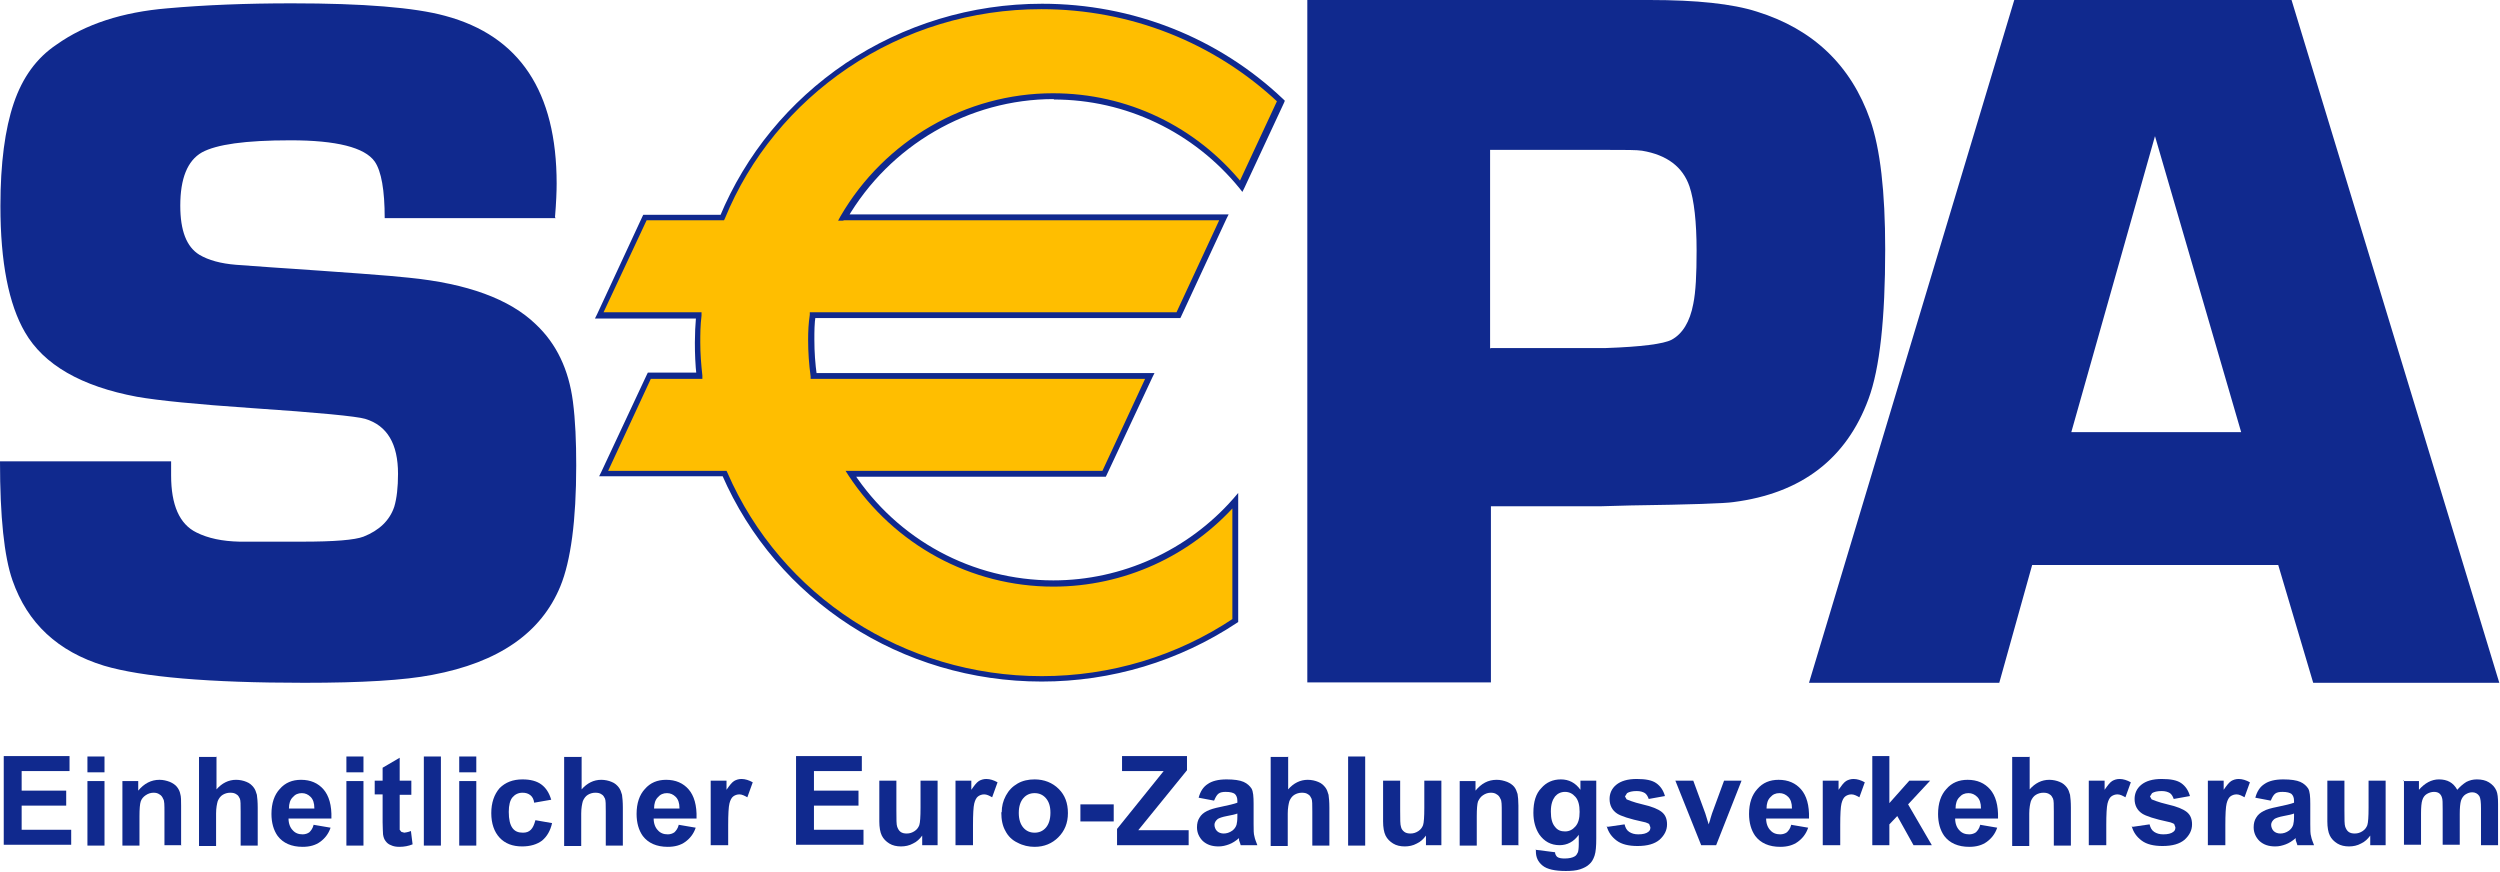 <svg width="1812" height="632" viewBox="0 0 1812 632" fill="none" xmlns="http://www.w3.org/2000/svg">
<path d="M2.716 612.582V548.005H50.395V558.868H15.692V573.051H47.98V583.915H15.692V601.417H51.602V612.281H2.716V612.582Z" fill="#10298E"/>
<path d="M63.371 548.307H75.743V559.774H63.371V548.307ZM63.371 566.111H75.743V612.884H63.371V566.111Z" fill="#10298E"/>
<path d="M131.569 612.582H119.197V588.743C119.197 583.613 119.197 580.294 118.292 579.087C117.688 577.578 116.783 576.371 115.576 575.767C114.369 574.862 112.86 574.56 111.351 574.56C109.239 574.56 107.428 575.164 105.618 576.371C103.807 577.578 102.6 579.087 101.996 580.897C101.393 582.708 101.091 586.329 101.091 591.761V612.884H88.719V566.111H100.186V573.051C104.411 567.921 109.54 565.205 115.576 565.205C118.292 565.205 120.706 565.809 123.12 566.714C125.232 567.62 127.043 568.827 128.25 570.335C129.457 571.844 130.362 573.655 130.664 575.465C131.268 577.276 131.268 580.294 131.268 583.915V612.884L131.569 612.582Z" fill="#10298E"/>
<path d="M156.917 548.307V572.146C160.84 567.62 165.668 565.205 171.1 565.205C173.816 565.205 176.532 565.809 178.644 566.714C181.058 567.62 182.567 569.128 183.774 570.637C184.981 572.146 185.585 573.957 186.188 576.069C186.49 578.181 186.792 581.199 186.792 585.424V612.884H174.42V588.14C174.42 583.311 174.42 579.992 173.816 578.785C173.213 577.578 172.609 576.371 171.402 575.767C170.195 574.862 168.686 574.56 166.876 574.56C164.763 574.56 162.953 575.164 161.444 576.069C159.935 576.974 158.728 578.483 157.823 580.595C157.219 582.708 156.616 585.725 156.616 589.648V613.186H144.243V548.608H156.616L156.917 548.307Z" fill="#10298E"/>
<path d="M227.229 597.796L239.602 599.908C238.093 604.435 235.377 607.754 232.057 610.168C228.738 612.582 224.513 613.789 219.383 613.789C211.236 613.789 205.2 611.074 201.277 605.944C198.26 601.719 196.751 596.287 196.751 589.95C196.751 582.104 198.863 576.069 202.786 571.844C206.709 567.318 211.839 565.205 218.176 565.205C225.117 565.205 230.549 567.62 234.472 572.146C238.395 576.672 240.507 583.613 240.205 593.269H209.123C209.123 596.891 210.33 599.908 212.141 601.719C213.952 603.831 216.366 604.737 219.383 604.737C221.194 604.737 223.005 604.133 224.212 603.228C225.419 602.021 226.626 600.512 227.229 598.098M227.833 585.725C227.833 582.104 226.927 579.388 225.117 577.578C223.306 575.767 221.194 574.862 218.78 574.862C216.064 574.862 213.952 575.767 212.141 577.88C210.33 579.69 209.425 582.406 209.425 586.027H227.833V585.725Z" fill="#10298E"/>
<path d="M251.068 548.307H263.441V559.774H251.068V548.307ZM251.068 566.111H263.441V612.884H251.068V566.111Z" fill="#10298E"/>
<path d="M298.143 566.111V576.069H289.694V594.778C289.694 598.701 289.694 600.814 289.694 601.417L290.901 602.926L293.013 603.53C293.013 603.53 295.729 603.228 297.841 602.323L299.048 611.979C296.031 613.186 293.013 613.79 289.392 613.79C287.28 613.79 285.167 613.488 283.357 612.583C281.546 611.979 280.339 610.772 279.434 609.565C278.528 608.358 277.925 606.849 277.623 604.737C277.623 603.228 277.321 600.512 277.321 595.985V575.767H271.588V565.809H277.321V556.454L289.694 549.212V565.809H298.143V566.111Z" fill="#10298E"/>
<path d="M307.196 548.307H319.569V612.884H307.196V548.307Z" fill="#10298E"/>
<path d="M332.847 548.307H345.219V559.774H332.847V548.307ZM332.847 566.111H345.219V612.884H332.847V566.111Z" fill="#10298E"/>
<path d="M399.234 579.69L387.164 581.802C386.862 579.388 385.957 577.578 384.448 576.371C382.939 575.164 381.129 574.56 378.714 574.56C375.697 574.56 373.283 575.767 371.472 577.879C369.661 579.992 368.756 583.613 368.756 588.441C368.756 593.873 369.661 597.796 371.472 600.21C373.283 602.624 375.697 603.529 379.016 603.529C381.43 603.529 383.241 602.926 384.75 601.417C386.258 599.908 387.164 597.796 388.069 594.476L400.14 596.589C398.933 602.021 396.518 606.245 392.897 609.263C389.276 611.979 384.448 613.488 378.413 613.488C371.472 613.488 366.04 611.375 362.117 607.151C358.194 602.926 356.082 596.891 356.082 589.347C356.082 581.802 358.194 575.767 362.117 571.241C366.342 567.016 371.774 564.904 378.714 564.904C384.448 564.904 388.974 566.111 392.294 568.525C395.613 570.939 398.027 574.56 399.536 579.69" fill="#10298E"/>
<path d="M421.566 548.307V572.146C425.489 567.62 430.317 565.205 435.749 565.205C438.465 565.205 441.18 565.809 443.293 566.714C445.707 567.62 447.216 569.128 448.423 570.637C449.63 572.146 450.233 573.957 450.837 576.069C451.139 578.181 451.44 581.199 451.44 585.424V612.884H439.068V588.14C439.068 583.311 439.068 579.992 438.465 578.785C437.861 577.578 437.257 576.371 436.05 575.767C434.843 574.862 433.335 574.56 431.524 574.56C429.412 574.56 427.601 575.164 426.092 576.069C424.583 576.974 423.376 578.483 422.471 580.595C421.867 582.708 421.264 585.725 421.264 589.648V613.186H408.892V548.608H421.264L421.566 548.307Z" fill="#10298E"/>
<path d="M491.877 597.796L504.249 599.908C502.74 604.435 500.024 607.754 496.705 610.168C493.385 612.582 489.161 613.789 484.031 613.789C475.883 613.789 469.848 611.074 465.925 605.944C462.907 601.719 461.398 596.287 461.398 589.95C461.398 582.104 463.511 576.069 467.434 571.844C471.357 567.318 476.487 565.205 482.824 565.205C489.764 565.205 495.196 567.62 499.119 572.146C503.042 576.672 505.154 583.613 504.853 593.269H473.771C473.771 596.891 474.978 599.908 476.788 601.719C478.599 603.831 481.013 604.737 484.031 604.737C485.841 604.737 487.652 604.133 488.859 603.228C490.066 602.021 491.273 600.512 491.877 598.098M492.48 585.725C492.48 582.104 491.575 579.388 489.764 577.578C487.954 575.767 485.841 574.862 483.427 574.862C480.711 574.862 478.599 575.767 476.788 577.88C474.978 579.69 474.073 582.406 474.073 586.027H492.48V585.725Z" fill="#10298E"/>
<path d="M527.485 612.582H515.112V565.809H526.579V572.448C528.692 569.43 530.201 567.318 532.011 566.111C533.52 565.205 535.331 564.602 537.443 564.602C540.159 564.602 542.875 565.507 545.591 567.016L541.668 577.879C539.555 576.672 537.745 575.767 535.934 575.767C534.123 575.767 532.615 576.371 531.408 577.276C530.201 578.181 529.295 579.992 528.692 582.406C528.088 584.82 527.786 590.252 527.786 598.098V612.582H527.485Z" fill="#10298E"/>
<path d="M576.975 612.582V548.005H624.653V558.868H589.95V573.051H622.239V583.915H589.95V601.417H625.861V612.281H576.975V612.582Z" fill="#10298E"/>
<path d="M668.409 612.582V605.642C666.598 608.056 664.486 610.168 661.77 611.375C659.054 612.884 656.037 613.488 653.019 613.488C650.001 613.488 646.984 612.884 644.57 611.375C642.155 609.867 640.345 608.056 639.138 605.642C637.931 603.228 637.327 599.606 637.327 595.382V565.809H649.699V587.234C649.699 593.873 649.7 597.796 650.303 599.305C650.907 600.814 651.51 602.021 652.717 602.926C653.924 603.831 655.433 604.133 657.244 604.133C659.356 604.133 661.167 603.53 662.977 602.322C664.788 601.115 665.693 599.606 666.297 598.098C666.9 596.287 667.202 592.062 667.202 585.424V565.809H679.574V612.582H668.107H668.409Z" fill="#10298E"/>
<path d="M704.922 612.582H692.55V565.809H704.017V572.448C706.129 569.43 707.638 567.318 709.449 566.111C710.957 565.205 712.768 564.602 714.88 564.602C717.596 564.602 720.312 565.507 723.028 567.016L719.105 577.879C716.993 576.672 715.182 575.767 713.372 575.767C711.561 575.767 710.052 576.371 708.845 577.276C707.638 578.181 706.733 579.992 706.129 582.406C705.526 584.82 705.224 590.252 705.224 598.098V612.582H704.922Z" fill="#10298E"/>
<path d="M726.046 588.743C726.046 584.518 726.951 580.595 729.064 576.672C731.176 572.749 733.892 570.034 737.513 567.921C741.134 565.809 745.359 564.904 749.885 564.904C756.826 564.904 762.861 567.318 767.388 571.844C771.914 576.371 774.027 582.104 774.027 589.347C774.027 596.589 771.612 602.322 767.086 606.849C762.56 611.375 756.826 613.789 749.885 613.789C745.661 613.789 741.436 612.884 737.513 610.772C733.59 608.961 730.572 605.944 728.762 602.322C726.65 598.701 725.744 594.175 725.744 588.743M738.418 589.347C738.418 593.873 739.625 597.494 741.738 599.908C743.85 602.322 746.566 603.529 749.885 603.529C753.205 603.529 755.921 602.322 758.033 599.908C760.145 597.494 761.352 593.873 761.352 589.045C761.352 584.216 760.145 580.897 758.033 578.483C755.921 576.069 753.205 574.862 749.885 574.862C746.566 574.862 743.85 576.069 741.738 578.483C739.625 580.897 738.418 584.518 738.418 589.045" fill="#10298E"/>
<path d="M783.079 583.009H807.22V595.382H783.079V583.009Z" fill="#10298E"/>
<path d="M809.635 612.582V600.813L843.432 558.868H813.256V548.005H860.331V558.265L825.025 601.719H861.538V612.582H809.031H809.635Z" fill="#10298E"/>
<path d="M879.946 580.294L868.78 578.181C869.987 573.655 872.1 570.335 875.419 568.223C878.437 566.111 882.963 564.904 888.999 564.904C894.43 564.904 898.655 565.507 901.371 566.714C904.087 567.921 905.897 569.732 907.104 571.542C908.312 573.655 908.613 577.276 908.613 582.708V597.192C908.613 601.417 908.613 604.435 909.217 606.245C909.519 608.056 910.424 610.168 911.329 612.582H899.259C899.259 612.582 898.655 610.47 898.052 608.961V607.452C895.637 609.565 893.223 611.074 890.809 611.979C888.395 612.884 885.981 613.488 883.265 613.488C878.437 613.488 874.816 612.281 871.798 609.565C869.082 606.849 867.573 603.529 867.573 599.607C867.573 596.891 868.177 594.476 869.384 592.666C870.591 590.554 872.402 589.045 874.816 587.838C877.23 586.631 880.247 585.725 884.774 584.82C890.507 583.613 894.43 582.708 896.844 581.802V580.595C896.844 578.181 896.241 576.672 895.034 575.465C893.827 574.56 891.714 573.956 888.395 573.956C886.283 573.956 884.472 574.258 883.265 575.164C882.058 576.069 881.153 577.578 880.247 579.69M896.844 589.648C895.336 590.252 892.62 590.855 889.3 591.459C885.981 592.062 883.567 592.968 882.661 593.571C881.153 594.778 880.247 596.287 880.247 597.796C880.247 599.305 880.851 601.115 882.058 602.322C883.265 603.529 885.076 604.133 886.886 604.133C888.999 604.133 891.111 603.529 893.223 602.021C894.732 600.814 895.637 599.607 896.241 597.796C896.543 596.589 896.844 594.778 896.844 591.761V589.347V589.648Z" fill="#10298E"/>
<path d="M933.66 548.307V572.146C937.583 567.62 942.412 565.205 947.843 565.205C950.559 565.205 953.275 565.809 955.387 566.714C957.802 567.62 959.31 569.128 960.518 570.637C961.725 572.146 962.328 573.957 962.932 576.069C963.233 578.181 963.535 581.199 963.535 585.424V612.884H951.163V588.14C951.163 583.311 951.163 579.992 950.559 578.785C949.956 577.578 949.352 576.371 948.145 575.767C946.938 574.862 945.429 574.56 943.619 574.56C941.506 574.56 939.696 575.164 938.187 576.069C936.678 576.974 935.471 578.483 934.566 580.595C933.962 582.708 933.359 585.725 933.359 589.648V613.186H920.986V548.608H933.359L933.66 548.307Z" fill="#10298E"/>
<path d="M977.114 548.307H989.487V612.884H977.114V548.307Z" fill="#10298E"/>
<path d="M1033.54 612.582V605.642C1031.73 608.056 1029.62 610.168 1026.91 611.375C1024.19 612.884 1021.17 613.488 1018.15 613.488C1015.14 613.488 1012.12 612.884 1009.71 611.375C1007.29 609.867 1005.48 608.056 1004.27 605.642C1003.07 603.228 1002.46 599.606 1002.46 595.382V565.809H1014.84V587.234C1014.84 593.873 1014.84 597.796 1015.44 599.305C1015.74 600.814 1016.65 602.021 1017.85 602.926C1019.06 603.831 1020.57 604.133 1022.38 604.133C1024.49 604.133 1026.3 603.53 1028.11 602.322C1029.92 601.115 1030.83 599.606 1031.43 598.098C1032.04 596.287 1032.34 592.062 1032.34 585.424V565.809H1044.71V612.582H1033.24H1033.54Z" fill="#10298E"/>
<path d="M1100.84 612.582H1088.47V588.743C1088.47 583.613 1088.47 580.294 1087.56 579.087C1086.96 577.578 1086.05 576.371 1084.84 575.767C1083.64 574.862 1082.13 574.56 1080.62 574.56C1078.51 574.56 1076.7 575.164 1074.89 576.371C1073.08 577.578 1072.17 579.087 1071.26 580.897C1070.66 582.708 1070.36 586.329 1070.36 591.761V612.884H1057.99V566.111H1069.45V573.051C1073.68 567.921 1078.51 565.205 1084.84 565.205C1087.56 565.205 1089.97 565.809 1092.39 566.714C1094.5 567.62 1096.31 568.827 1097.52 570.335C1098.73 571.844 1099.33 573.655 1099.93 575.465C1100.23 577.276 1100.54 580.294 1100.54 583.915V612.884L1100.84 612.582Z" fill="#10298E"/>
<path d="M1112.91 615.902L1127.09 617.712C1127.09 619.221 1128 620.428 1128.6 621.032C1129.81 621.937 1131.62 622.239 1134.03 622.239C1137.35 622.239 1139.77 621.635 1141.27 620.73C1142.48 620.126 1143.08 618.919 1143.69 617.712C1143.99 616.807 1144.29 614.695 1144.29 611.979V605.038C1140.67 610.168 1135.84 612.582 1130.41 612.582C1124.07 612.582 1119.25 609.866 1115.62 604.736C1112.91 600.512 1111.4 595.382 1111.4 589.045C1111.4 581.199 1113.21 575.164 1117.13 571.241C1120.75 567.016 1125.58 564.904 1131.32 564.904C1137.05 564.904 1141.88 567.318 1145.5 572.448V565.809H1156.97V607.754C1156.97 613.186 1156.66 617.411 1155.76 620.127C1154.85 622.842 1153.65 624.955 1151.84 626.464C1150.33 627.972 1147.91 629.179 1145.2 630.085C1142.48 630.99 1138.86 631.292 1134.94 631.292C1127.09 631.292 1121.36 630.085 1118.04 627.369C1114.72 624.653 1113.21 621.334 1113.21 617.109V615.6L1112.91 615.902ZM1124.07 588.441C1124.07 593.269 1124.98 596.891 1127.09 599.305C1128.9 601.719 1131.32 602.624 1134.33 602.624C1137.35 602.624 1139.77 601.417 1141.88 599.003C1143.99 596.589 1144.9 593.269 1144.9 588.441C1144.9 583.613 1143.99 579.992 1141.88 577.578C1139.77 575.164 1137.35 573.956 1134.33 573.956C1131.32 573.956 1128.9 575.164 1127.09 577.276C1125.28 579.69 1124.07 583.009 1124.07 587.838" fill="#10298E"/>
<path d="M1165.11 599.305L1177.49 597.494C1178.09 599.908 1178.99 601.719 1180.81 602.926C1182.62 604.133 1184.73 604.736 1187.44 604.736C1190.76 604.736 1193.18 604.133 1194.69 602.926C1195.89 602.021 1196.2 601.115 1196.2 599.607L1195.29 597.192C1195.29 597.192 1193.18 595.985 1191.07 595.684C1181.11 593.571 1174.77 591.459 1172.05 589.648C1168.43 587.234 1166.62 583.613 1166.62 579.086C1166.62 575.164 1168.13 571.542 1171.45 568.826C1174.77 566.111 1179.6 564.602 1186.24 564.602C1192.88 564.602 1197.4 565.507 1200.42 567.619C1203.44 569.732 1205.55 572.749 1206.76 576.974L1194.99 579.086C1194.38 577.276 1193.48 575.767 1192.27 574.862C1190.76 573.957 1188.95 573.353 1186.24 573.353C1182.92 573.353 1180.81 573.957 1179.3 574.862L1177.79 577.276L1178.99 579.388C1178.99 579.388 1183.82 581.501 1190.46 583.009C1197.1 584.518 1201.63 586.329 1204.34 588.441C1207.06 590.553 1208.27 593.571 1208.27 597.494C1208.27 601.719 1206.46 605.34 1202.83 608.659C1199.21 611.677 1194.08 613.186 1186.84 613.186C1180.5 613.186 1175.37 611.979 1171.75 609.263C1168.13 606.547 1165.72 603.228 1164.51 598.701" fill="#10298E"/>
<path d="M1233.01 612.582L1214.3 565.809H1227.28L1236.03 589.648L1238.44 597.494C1239.05 595.382 1239.65 594.175 1239.65 593.571C1239.95 592.364 1240.55 590.855 1240.86 589.648L1249.61 565.809H1262.28L1243.87 612.582H1232.71H1233.01Z" fill="#10298E"/>
<path d="M1298.19 597.796L1310.56 599.908C1309.06 604.435 1306.34 607.754 1303.02 610.168C1299.7 612.582 1295.48 613.789 1290.35 613.789C1282.2 613.789 1276.16 611.074 1272.24 605.944C1269.22 601.719 1267.71 596.287 1267.71 589.95C1267.71 582.104 1269.83 576.069 1273.75 571.844C1277.67 567.318 1282.8 565.205 1289.14 565.205C1296.08 565.205 1301.51 567.62 1305.43 572.146C1309.36 576.672 1311.47 583.613 1311.17 593.269H1280.09C1280.09 596.891 1281.29 599.908 1283.1 601.719C1284.91 603.831 1287.33 604.737 1290.35 604.737C1292.16 604.737 1293.97 604.133 1295.17 603.228C1296.38 602.021 1297.59 600.512 1298.19 598.098M1298.8 585.725C1298.8 582.104 1297.89 579.388 1296.08 577.578C1294.27 575.767 1292.16 574.862 1289.74 574.862C1287.03 574.862 1284.91 575.767 1283.1 577.88C1281.29 579.69 1280.39 582.406 1280.39 586.027H1298.8V585.725Z" fill="#10298E"/>
<path d="M1333.5 612.582H1321.13V565.809H1332.59V572.448C1334.71 569.43 1336.21 567.318 1338.02 566.111C1339.53 565.205 1341.34 564.602 1343.46 564.602C1346.17 564.602 1348.89 565.507 1351.6 567.016L1347.68 577.879C1345.57 576.672 1343.76 575.767 1341.95 575.767C1340.14 575.767 1338.63 576.371 1337.42 577.276C1336.21 578.181 1335.31 579.992 1334.71 582.406C1334.1 584.82 1333.8 590.252 1333.8 598.098V612.582H1333.5Z" fill="#10298E"/>
<path d="M1357.04 612.582V548.005H1369.41V582.104L1383.89 565.809H1398.98L1382.99 583.009L1400.19 612.582H1386.91L1375.14 591.459L1369.41 597.494V612.582H1357.04Z" fill="#10298E"/>
<path d="M1435.19 597.796L1447.57 599.908C1446.06 604.435 1443.34 607.754 1440.02 610.168C1436.7 612.582 1432.48 613.789 1427.35 613.789C1419.2 613.789 1413.16 611.074 1409.24 605.944C1406.22 601.719 1404.71 596.287 1404.71 589.95C1404.71 582.104 1406.83 576.069 1410.75 571.844C1414.67 567.318 1419.8 565.205 1426.14 565.205C1433.08 565.205 1438.51 567.62 1442.44 572.146C1446.36 576.672 1448.47 583.613 1448.17 593.269H1417.09C1417.09 596.891 1418.29 599.908 1420.1 601.719C1421.92 603.831 1424.33 604.737 1427.35 604.737C1429.16 604.737 1430.97 604.133 1432.18 603.228C1433.38 602.021 1434.59 600.512 1435.19 598.098M1435.8 585.725C1435.8 582.104 1434.89 579.388 1433.08 577.578C1431.27 575.767 1429.16 574.862 1426.74 574.862C1424.03 574.862 1421.92 575.767 1420.1 577.88C1418.29 579.69 1417.39 582.406 1417.39 586.027H1435.8V585.725Z" fill="#10298E"/>
<path d="M1471.1 548.307V572.146C1475.03 567.62 1479.85 565.205 1485.29 565.205C1488 565.205 1490.72 565.809 1492.83 566.714C1495.24 567.62 1496.75 569.128 1497.96 570.637C1499.17 572.146 1499.77 573.957 1500.37 576.069C1500.68 578.181 1500.98 581.199 1500.98 585.424V612.884H1488.61V588.14C1488.61 583.311 1488.61 579.992 1488 578.785C1487.4 577.578 1486.79 576.371 1485.59 575.767C1484.38 574.862 1482.87 574.56 1481.06 574.56C1478.95 574.56 1477.14 575.164 1475.63 576.069C1474.12 576.974 1472.91 578.483 1472.01 580.595C1471.4 582.708 1470.8 585.725 1470.8 589.648V613.186H1458.43V548.608H1470.8L1471.1 548.307Z" fill="#10298E"/>
<path d="M1526.33 612.582H1513.95V565.809H1525.42V572.448C1527.53 569.43 1529.04 567.318 1530.85 566.111C1532.36 565.205 1534.17 564.602 1536.28 564.602C1539 564.602 1541.72 565.507 1544.43 567.016L1540.51 577.879C1538.4 576.672 1536.59 575.767 1534.77 575.767C1532.96 575.767 1531.46 576.371 1530.25 577.276C1529.04 578.181 1528.14 579.992 1527.53 582.406C1526.93 584.82 1526.63 590.252 1526.63 598.098V612.582H1526.33Z" fill="#10298E"/>
<path d="M1545.64 599.305L1558.01 597.494C1558.61 599.908 1559.52 601.719 1561.33 602.926C1563.14 604.133 1565.25 604.736 1567.97 604.736C1571.29 604.736 1573.7 604.133 1575.21 602.926C1576.42 602.021 1576.72 601.115 1576.72 599.607L1575.82 597.192C1575.82 597.192 1573.7 595.985 1571.59 595.684C1561.63 593.571 1555.3 591.459 1552.58 589.648C1548.96 587.234 1547.15 583.613 1547.15 579.086C1547.15 575.164 1548.66 571.542 1551.98 568.826C1555.3 566.111 1560.12 564.602 1566.76 564.602C1573.4 564.602 1577.93 565.507 1580.95 567.619C1583.96 569.732 1586.08 572.749 1587.28 576.974L1575.51 579.086C1574.91 577.276 1574 575.767 1572.8 574.862C1571.29 573.957 1569.48 573.353 1566.76 573.353C1563.44 573.353 1561.33 573.957 1559.82 574.862L1558.31 577.276L1559.52 579.388C1559.52 579.388 1564.35 581.501 1570.99 583.009C1577.63 584.518 1582.15 586.329 1584.87 588.441C1587.58 590.553 1588.79 593.571 1588.79 597.494C1588.79 601.719 1586.98 605.34 1583.36 608.659C1579.74 611.677 1574.61 613.186 1567.37 613.186C1561.03 613.186 1555.9 611.979 1552.28 609.263C1548.66 606.547 1546.24 603.228 1545.04 598.701" fill="#10298E"/>
<path d="M1612.63 612.582H1600.26V565.809H1611.72V572.448C1613.84 569.43 1615.35 567.318 1617.16 566.111C1618.67 565.205 1620.48 564.602 1622.59 564.602C1625.3 564.602 1628.02 565.507 1630.74 567.016L1626.81 577.879C1624.7 576.672 1622.89 575.767 1621.08 575.767C1619.27 575.767 1617.76 576.371 1616.55 577.276C1615.35 578.181 1614.44 579.992 1613.84 582.406C1613.23 584.82 1612.93 590.252 1612.93 598.098V612.582H1612.63Z" fill="#10298E"/>
<path d="M1645.82 580.294L1634.66 578.181C1635.87 573.655 1637.98 570.335 1641.3 568.223C1644.32 566.111 1648.84 564.904 1654.88 564.904C1660.31 564.904 1664.53 565.507 1667.25 566.714C1669.97 567.921 1671.78 569.732 1672.98 571.542C1674.19 573.655 1674.49 577.276 1674.49 582.708V597.192C1674.49 601.417 1674.49 604.435 1675.1 606.245C1675.4 608.056 1676.3 610.168 1677.21 612.582H1665.14C1665.14 612.582 1664.53 610.47 1663.93 608.961V607.452C1661.52 609.565 1659.1 611.074 1656.69 611.979C1654.27 612.884 1651.86 613.488 1649.14 613.488C1644.32 613.488 1640.69 612.281 1637.68 609.565C1634.96 606.849 1633.45 603.529 1633.45 599.607C1633.45 596.891 1634.06 594.476 1635.26 592.666C1636.47 590.554 1638.28 589.045 1640.69 587.838C1642.81 586.631 1646.13 585.725 1650.65 584.82C1656.39 583.613 1660.31 582.708 1662.72 581.802V580.595C1662.72 578.181 1662.12 576.672 1660.91 575.465C1659.71 574.56 1657.59 573.956 1654.27 573.956C1652.16 573.956 1650.35 574.258 1649.14 575.164C1647.94 576.069 1647.03 577.578 1646.13 579.69M1662.72 589.648C1661.21 590.252 1658.5 590.855 1655.18 591.459C1651.86 592.062 1649.45 592.968 1648.54 593.571C1647.03 594.778 1646.13 596.287 1646.13 597.796C1646.13 599.305 1646.73 601.115 1647.94 602.322C1649.14 603.529 1650.95 604.133 1652.77 604.133C1654.88 604.133 1656.99 603.529 1659.1 602.021C1660.61 600.814 1661.52 599.607 1662.12 597.796C1662.42 596.589 1662.72 594.778 1662.72 591.761V589.347V589.648Z" fill="#10298E"/>
<path d="M1717.95 612.582V605.642C1716.14 608.056 1714.02 610.168 1711.31 611.375C1708.59 612.884 1705.57 613.488 1702.56 613.488C1699.54 613.488 1696.52 612.884 1694.11 611.375C1691.69 609.867 1689.88 608.056 1688.68 605.642C1687.47 603.228 1686.86 599.606 1686.86 595.382V565.809H1699.24V587.234C1699.24 593.873 1699.24 597.796 1699.84 599.305C1700.44 600.814 1701.05 602.021 1702.25 602.926C1703.46 603.831 1704.97 604.133 1706.78 604.133C1708.89 604.133 1710.7 603.53 1712.51 602.322C1714.33 601.115 1715.23 599.606 1715.83 598.098C1716.44 596.287 1716.74 592.062 1716.74 585.424V565.809H1729.11V612.582H1717.64H1717.95Z" fill="#10298E"/>
<path d="M1741.79 566.111H1753.25V572.448C1757.48 567.619 1762.31 564.904 1767.74 564.904C1770.76 564.904 1773.47 565.507 1775.58 566.714C1777.7 567.921 1779.51 569.732 1781.02 572.448C1783.13 570.034 1785.24 568.223 1787.65 566.714C1790.07 565.507 1792.48 564.904 1795.2 564.904C1798.52 564.904 1801.54 565.507 1803.95 567.016C1806.36 568.525 1808.17 570.335 1809.38 573.051C1810.29 575.164 1810.59 578.181 1810.59 582.708V612.582H1798.22V586.027C1798.22 581.501 1797.91 578.483 1797.01 576.974C1795.8 575.164 1793.99 574.258 1791.88 574.258C1790.07 574.258 1788.56 574.862 1787.05 575.767C1785.54 576.672 1784.33 578.483 1783.73 580.294C1783.13 582.406 1782.83 585.424 1782.83 589.95V612.281H1770.45V586.631C1770.45 582.104 1770.45 579.087 1769.85 577.879C1769.55 576.672 1768.64 575.465 1767.74 574.862C1766.83 574.258 1765.63 573.956 1764.12 573.956C1762.31 573.956 1760.5 574.56 1758.99 575.465C1757.48 576.371 1756.27 577.879 1755.67 579.992C1755.06 581.802 1754.76 585.122 1754.76 589.648V612.281H1742.39V565.507L1741.79 566.111Z" fill="#10298E"/>
<path d="M402.856 158.125H278.831C278.831 137.906 276.416 124.025 271.588 117.085C264.346 106.825 243.826 101.695 210.632 101.695C177.438 101.695 156.918 104.712 146.356 110.446C135.794 116.481 130.664 129.457 130.664 149.072C130.664 167.178 135.191 178.946 144.545 184.68C151.184 188.603 159.935 191.017 171.101 191.922L196.147 193.733C249.559 197.354 283.055 199.768 296.333 201.277C338.58 205.502 369.36 216.667 388.371 235.075C403.459 249.258 412.211 267.967 415.228 290.901C417.039 304.782 417.642 320.172 417.642 337.373C417.642 377.206 413.719 406.477 406.175 424.885C392.294 458.682 361.514 480.108 313.232 489.161C293.014 493.083 262.234 494.894 220.59 494.894C151.184 494.894 102.902 490.669 75.441 482.522C41.945 472.262 19.916 451.742 9.053 420.66C3.018 403.459 0 374.49 0 334.355H124.025C124.025 338.882 124.025 342.201 124.025 344.615C124.025 366.041 130.061 379.922 142.433 385.957C150.882 390.182 161.142 392.294 173.515 392.596H219.081C242.317 392.596 257.104 391.389 263.441 388.975C274.908 384.448 282.452 377.206 285.771 367.248C287.582 361.212 288.487 353.065 288.487 343.408C288.487 321.681 280.641 308.403 264.648 303.575C258.612 301.765 231.152 299.049 181.662 295.729C142.131 293.014 114.671 290.298 99.281 287.582C58.844 280.038 31.685 264.346 18.106 240.808C6.337 220.59 0.302 190.112 0.302 149.373C0.302 118.292 3.621 93.547 9.958 74.838C16.295 56.128 26.555 41.945 41.04 32.289C61.862 17.502 88.719 8.751 121.309 6.035C148.468 3.621 178.343 2.414 211.537 2.414C263.441 2.414 300.558 5.432 322.586 11.467C376.602 25.952 403.459 66.388 403.459 133.078C403.459 138.51 403.158 146.658 402.252 157.521" fill="#10298E"/>
<path d="M947.541 494.894V0H1195.59C1229.69 0 1255.64 2.716 1273.45 8.449C1314.19 21.124 1341.65 47.377 1355.53 86.908C1362.77 107.73 1366.39 138.812 1366.39 180.757C1366.39 230.85 1362.47 267.062 1354.32 289.091C1338.33 332.545 1305.74 357.591 1256.25 363.928C1250.51 364.834 1225.77 365.739 1182.01 366.342L1159.98 366.946H1080.62V494.592H947.541V494.894ZM1080.62 252.275H1163.6C1189.86 251.37 1205.85 249.258 1211.59 246.24C1219.43 242.015 1224.86 233.264 1227.28 220.288C1229.09 211.537 1229.69 198.863 1229.69 181.662C1229.69 160.841 1227.88 145.149 1224.56 135.191C1219.73 121.008 1208.27 112.257 1190.16 109.239C1186.54 108.635 1178.09 108.635 1164.21 108.635H1080.02V252.577L1080.62 252.275Z" fill="#10298E"/>
<path d="M1650.96 409.495H1472.91L1449.07 494.894H1311.17L1459.94 0H1660.91L1811.49 494.894H1676.61L1651.26 409.495H1650.96ZM1624.4 313.232L1561.93 98.677L1501.28 313.232H1624.1H1624.4Z" fill="#10298E"/>
<path d="M763.766 70.009C818.688 70.009 867.573 95.358 899.862 134.889L928.53 73.329C883.567 30.78 822.61 4.828 755.015 4.828C650.001 4.828 560.377 68.199 523.562 157.823H467.735L434.541 228.738H506.663C506.059 235.376 505.758 242.015 505.758 248.654C505.758 256.802 506.059 264.949 506.965 272.795H470.753L437.86 343.71H525.372C563.395 431.222 651.812 492.48 755.317 492.48C807.22 492.48 855.805 476.788 895.638 450.233V363.325C863.349 400.14 816.273 423.074 763.766 423.074C702.508 423.074 648.492 391.389 616.807 343.408H800.28L833.474 272.494H589.95C588.743 264.044 588.139 255.293 588.139 246.24C588.139 240.205 588.441 234.169 589.045 228.436H853.994L886.886 157.521H611.677C642.155 105.014 698.887 69.708 763.766 69.708" fill="#FFBE00"/>
<path d="M763.766 72.122C815.972 72.122 865.159 95.659 898.353 136.398L900.466 139.113L901.975 136.096L930.642 74.536L931.246 73.027L930.039 71.82C882.963 27.159 820.8 2.716 755.317 2.716C704.017 2.716 654.829 17.804 612.884 45.868C571.844 73.63 540.461 111.955 521.751 156.918L523.562 155.711H466.226L465.623 156.918L432.73 227.832L431.222 230.85H506.663L504.551 228.436C503.947 235.678 503.645 242.317 503.645 248.352C503.645 256.198 503.947 264.346 504.852 272.494L506.965 270.079H469.546L468.942 271.286L435.748 342.201L434.239 345.219H525.07L523.26 344.012C562.791 435.145 653.622 493.989 755.015 493.989C805.712 493.989 854.597 479.202 896.543 451.44L897.448 450.836V357.289L893.827 361.514C860.935 398.933 813.256 420.66 763.465 420.66C704.922 420.66 650.605 391.389 618.316 342.201L616.505 345.521H801.487L802.091 344.313L835.285 273.399L836.793 270.381H589.95L592.062 272.192C590.855 263.742 590.252 254.991 590.252 246.24C590.252 240.506 590.252 234.471 591.157 228.738L589.045 230.548H855.503L856.106 229.341L888.999 158.426L890.508 155.409H611.979L613.789 158.728C644.871 105.316 702.206 71.82 763.766 71.82M611.677 159.633H886.886L885.076 156.616L852.183 227.531L853.994 226.323H586.932V228.134C586.027 234.169 585.725 240.205 585.725 246.24C585.725 254.991 586.329 264.044 587.536 272.795V274.606H833.172L831.362 271.588L798.469 342.503L800.28 341.296H612.884L614.996 344.615C648.191 395.01 703.715 425.186 763.465 425.186C814.463 425.186 863.047 403.158 896.845 364.532L893.223 363.023V449.931L894.129 448.121C853.089 475.581 804.806 490.066 755.015 490.066C655.433 490.066 566.111 432.127 527.183 342.503L526.579 341.296H437.559L439.369 344.313L472.262 273.399L470.451 274.606H509.077V272.192C508.172 264.044 507.568 256.198 507.568 248.352C507.568 242.317 507.568 235.98 508.473 228.738V226.323H434.239L436.05 229.341L469.244 158.426L467.433 159.633H524.769L525.372 158.426C543.478 114.067 574.56 76.346 614.695 49.188C656.036 21.425 704.319 6.639 754.713 6.639C819.291 6.639 880.247 30.78 926.719 74.536L926.116 72.122L897.448 133.682H901.069C866.97 91.435 816.877 67.595 763.163 67.595C700.094 67.595 641.25 101.695 609.263 156.616L607.452 159.935H611.073L611.677 159.633Z" fill="#10298E"/>
</svg>
